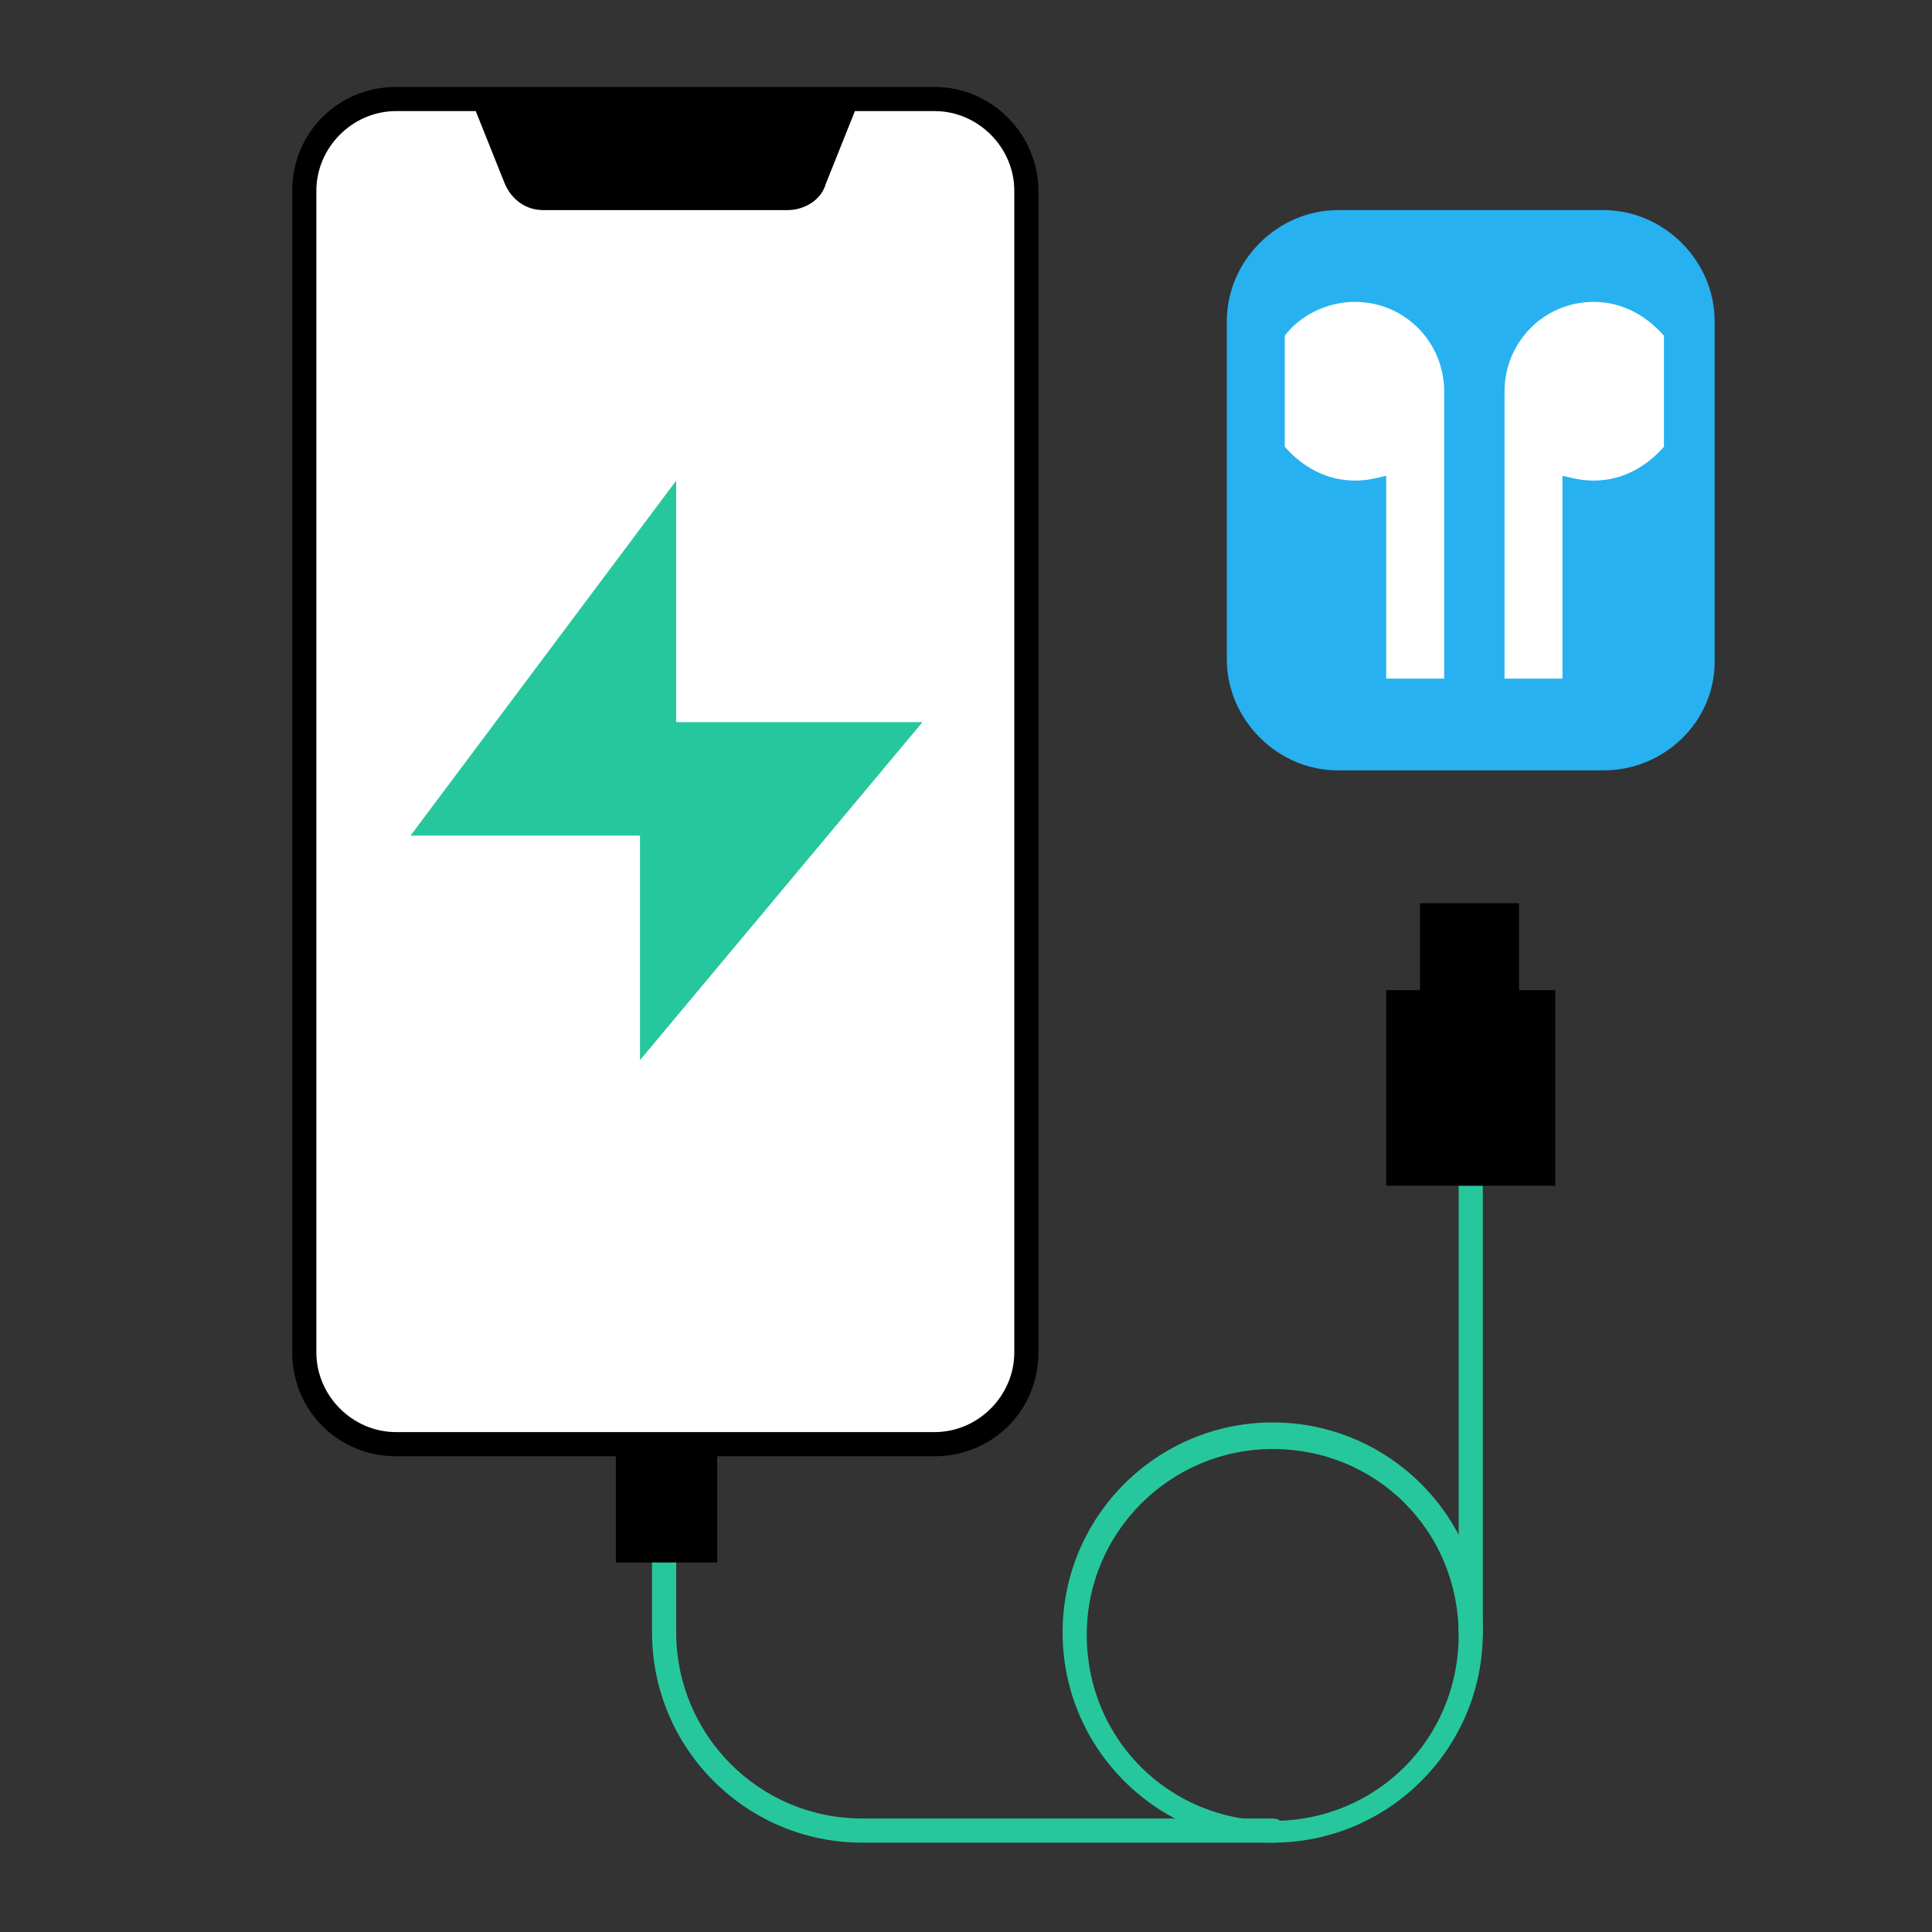 <?xml version="1.0" encoding="utf-8"?>
<!-- Generator: Adobe Illustrator 22.0.1, SVG Export Plug-In . SVG Version: 6.00 Build 0)  -->
<svg version="1.1" xmlns="http://www.w3.org/2000/svg" xmlns:xlink="http://www.w3.org/1999/xlink" x="0px" y="0px"
	 viewBox="0 0 80 80" style="enable-background:new 0 0 80 80;" xml:space="preserve">
<rect x="0" y="0" width="80" height="80" fill="#333333" stroke="none"/>
<style type="text/css">
	.st0{fill:#F7F7F7;}
	.st1{fill:#FC7769;}
	.st2{fill:#FFFFFF;}
	.st3{fill:#27C79D;}
	.st4{fill:#27B1F1;}
	.st5{fill:none;stroke:#27C79D;stroke-linecap:round;stroke-linejoin:round;stroke-miterlimit:10;}
	.st6{fill:none;stroke:#FFFFFF;stroke-linecap:round;stroke-linejoin:round;stroke-miterlimit:10;}
	.st7{fill:none;stroke:#000000;stroke-linecap:round;stroke-linejoin:round;stroke-miterlimit:10;}
	.st8{fill:none;stroke:#27B1F1;stroke-linecap:round;stroke-linejoin:round;stroke-miterlimit:10;}
	.st9{fill:none;stroke:#FFFFFF;stroke-miterlimit:10;}
	.st10{fill:#6BD1FF;}
	.st11{clip-path:url(#SVGID_2_);}
	.st12{clip-path:url(#SVGID_4_);}
	.st13{clip-path:url(#SVGID_6_);}
	.st14{fill:#C9C9C9;}
	.st15{fill:#D14D3F;}
	.st16{fill:#1F8CBF;}
	.st17{fill:none;}
	.st18{fill:none;stroke:#FC7769;stroke-miterlimit:10;}
	.st19{clip-path:url(#SVGID_8_);}
	.st20{fill:none;stroke:#FC7769;stroke-width:7;stroke-linecap:round;stroke-linejoin:round;stroke-miterlimit:10;}
</style>
<g id="Layer_1">
</g>
<g id="Layer_2">
	<g>
		<g>
			<path class="st2" d="M38.7,59.8H16.4c-2.1,0-3.8-1.7-3.8-3.8V7.9c0-2.1,1.7-3.8,3.8-3.8h22.3c2.1,0,3.8,1.7,3.8,3.8V56
				C42.5,58.1,40.8,59.8,38.7,59.8z"/>
		</g>
		<g>
			<path class="st2" d="M32.6,8.7H22.5c-0.7,0-1.4-0.4-1.6-1.1l-1.4-3.5h16.2l-1.4,3.5C34,8.3,33.4,8.7,32.6,8.7z"/>
		</g>
	</g>
	<g>
		<path class="st4" d="M66.4,31.9h-11c-2.5,0-4.6-2.1-4.6-4.6V13.3c0-2.5,2.1-4.6,4.6-4.6h11c2.5,0,4.6,2.1,4.6,4.6v14.1
			C71,29.9,68.9,31.9,66.4,31.9z"/>
	</g>
	<g>
		<path class="st3" d="M60.9,68.1c-0.3,0-0.5-0.2-0.5-0.5V44.2c0-0.3,0.2-0.5,0.5-0.5s0.5,0.2,0.5,0.5v23.4
			C61.4,67.9,61.2,68.1,60.9,68.1z"/>
	</g>
	<g>
		<path class="st3" d="M52.7,76.3h-17c-4.8,0-8.7-3.9-8.7-8.7v-4.2c0-0.3,0.2-0.5,0.5-0.5s0.5,0.2,0.5,0.5v4.2
			c0,4.2,3.4,7.7,7.7,7.7h17c0.3,0,0.5,0.2,0.5,0.5S53,76.3,52.7,76.3z"/>
	</g>
	<g>
		<path class="st3" d="M52.7,76.3c-4.8,0-8.7-3.9-8.7-8.7c0-4.8,3.9-8.7,8.7-8.7c4.8,0,8.7,3.9,8.7,8.7
			C61.4,72.4,57.5,76.3,52.7,76.3z M52.7,60c-4.2,0-7.7,3.4-7.7,7.7s3.4,7.7,7.7,7.7s7.7-3.4,7.7-7.7S57,60,52.7,60z"/>
	</g>
	<g>
		<g>
			<rect x="25.5" y="59.8" width="4.2" height="4.9"/>
		</g>
	</g>
	<path d="M38.7,3.6H16.4c-2.4,0-4.3,1.9-4.3,4.3V56c0,2.4,1.9,4.3,4.3,4.3h22.3c2.4,0,4.3-1.9,4.3-4.3V7.9C43,5.6,41.1,3.6,38.7,3.6
		z M42,56c0,1.8-1.5,3.3-3.3,3.3H16.4c-1.8,0-3.3-1.5-3.3-3.3V7.9c0-1.8,1.5-3.3,3.3-3.3h3.3l1.2,3c0.3,0.7,0.9,1.1,1.6,1.1h10.1
		c0.7,0,1.4-0.4,1.6-1.1l1.2-3h3.3c1.8,0,3.3,1.5,3.3,3.3V56z"/>
	<g>
		<g>
			<path class="st2" d="M66,12.5c-2.1,0-3.7,1.7-3.7,3.7v11.9h2.4v-8.4c0.4,0.1,0.8,0.2,1.3,0.2c1.2,0,2.2-0.6,2.9-1.4v-4.6
				C68.2,13.1,67.2,12.5,66,12.5z"/>
		</g>
	</g>
	<g>
		<g>
			<path class="st2" d="M56.1,12.5c2.1,0,3.7,1.7,3.7,3.7v11.9h-2.4v-8.4c-0.4,0.1-0.8,0.2-1.3,0.2c-1.2,0-2.2-0.6-2.9-1.4v-4.6
				C53.8,13.1,54.9,12.5,56.1,12.5z"/>
		</g>
	</g>
	<polygon points="62.9,41 62.9,37.4 58.8,37.4 58.8,41 57.4,41 57.4,49.1 64.4,49.1 64.4,41 	"/>
	<g>
		<polygon class="st3" points="38.2,29.9 28,29.9 28,19.9 17,34.6 26.5,34.6 26.5,43.9 		"/>
	</g>
</g>
</svg>

